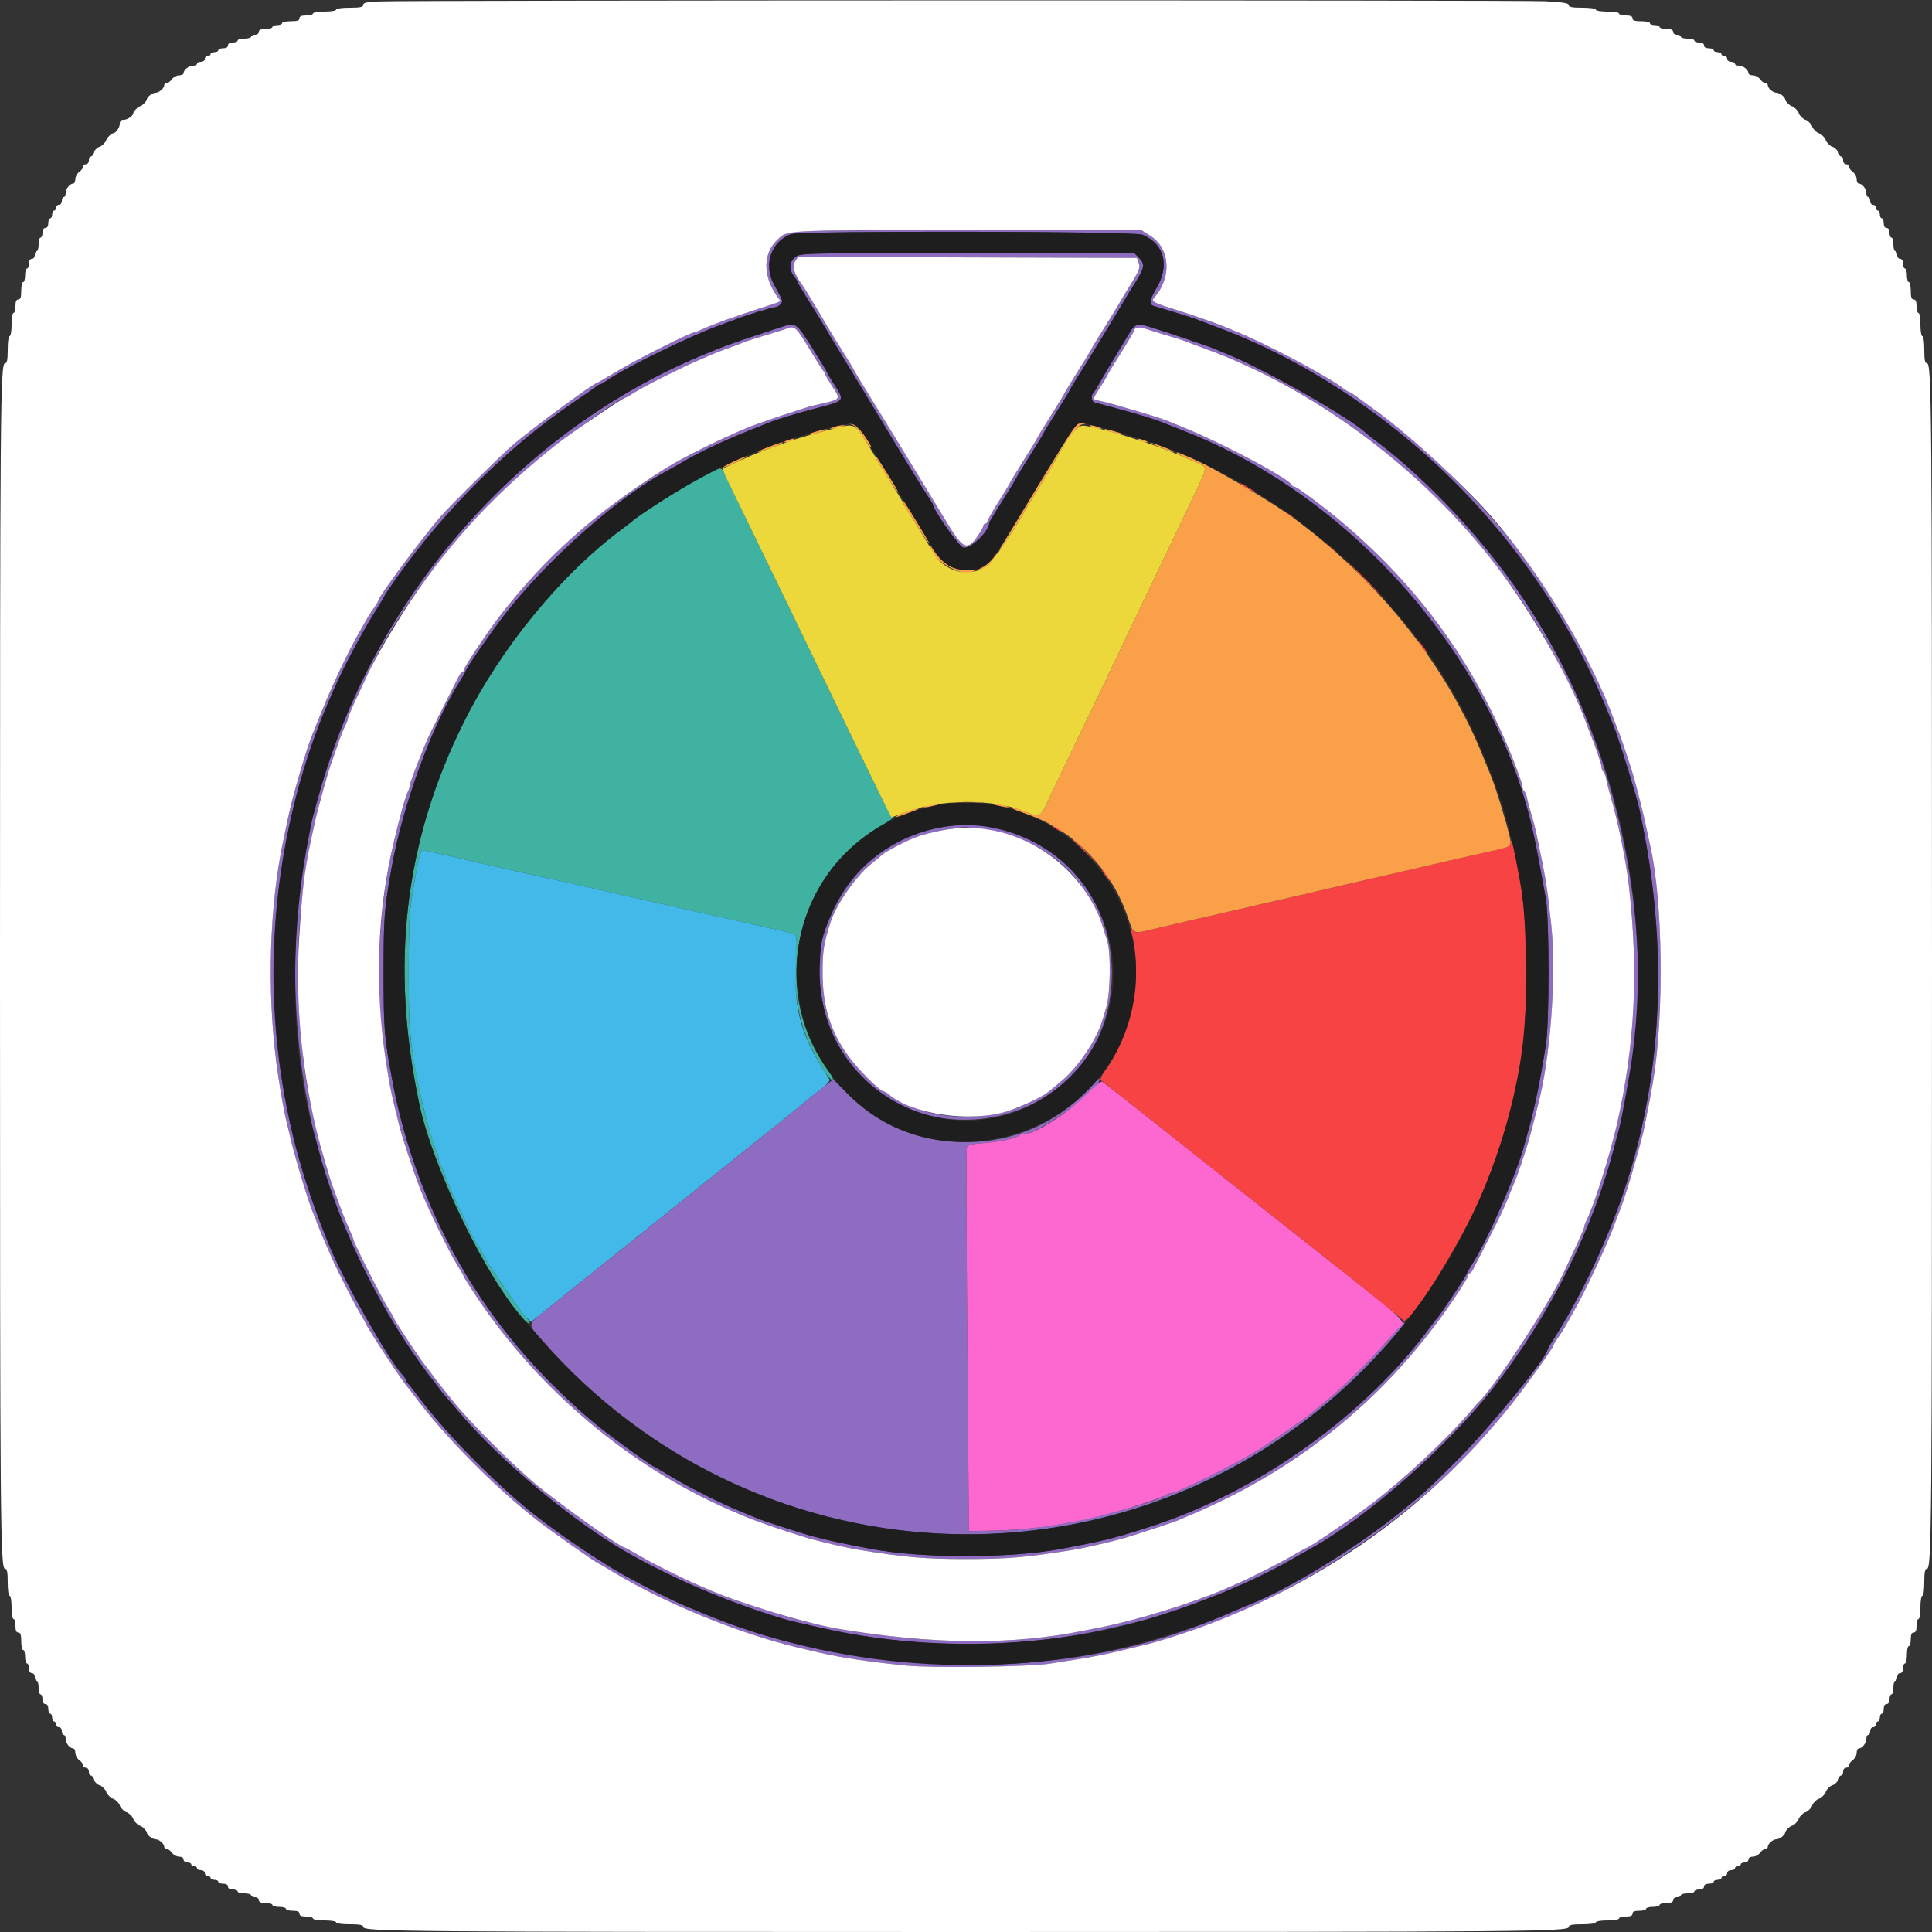 <svg id="svg" version="1.1" xmlns="http://www.w3.org/2000/svg" xmlns:xlink="http://www.w3.org/1999/xlink" width="400" height="400" viewBox="0, 0, 400,400"><rect x="0" y="0" width="400" height="400" fill="#333333" stroke="none"/><g id="svgg"><path id="path0" d="M145.236 98.837 C 140.316 101.486,132.023 106.749,130.800 108.000 C 130.690 108.113,129.880 108.734,129.000 109.381 C 116.316 118.708,103.728 134.040,96.005 149.569 C 83.698 174.315,80.727 199.880,86.820 228.600 C 89.625 241.818,100.975 265.243,108.383 273.100 C 109.835 274.641,110.169 274.085,108.743 272.500 C 108.001 271.675,106.135 269.110,104.597 266.800 C 103.058 264.490,101.710 262.510,101.600 262.400 C 101.420 262.220,100.633 260.843,99.429 258.600 C 99.193 258.160,98.904 257.710,98.786 257.600 C 98.167 257.023,93.251 246.468,92.172 243.400 C 91.785 242.300,91.318 241.229,91.134 241.020 C 90.950 240.811,90.800 240.314,90.800 239.915 C 90.800 239.516,90.636 238.877,90.436 238.495 C 90.084 237.824,88.343 232.069,87.624 229.200 C 86.729 225.629,85.427 218.487,84.927 214.400 C 84.514 211.028,84.514 191.772,84.927 188.400 C 85.590 182.987,86.975 176.000,87.386 176.000 C 87.677 176.000,95.002 177.631,96.400 178.007 C 97.170 178.214,101.940 179.292,107.000 180.403 C 112.060 181.514,116.920 182.591,117.800 182.798 C 118.680 183.004,121.470 183.639,124.000 184.209 C 126.530 184.779,129.320 185.409,130.200 185.609 C 131.080 185.809,133.870 186.439,136.400 187.009 C 138.930 187.579,141.720 188.209,142.600 188.410 C 143.480 188.610,145.910 189.157,148.000 189.626 C 150.090 190.094,152.970 190.741,154.400 191.062 C 155.830 191.384,157.810 191.824,158.800 192.040 C 164.928 193.377,165.011 193.412,164.861 194.651 C 163.917 202.454,164.966 210.665,167.614 216.200 C 169.503 220.150,171.703 223.600,172.333 223.600 C 172.660 223.600,172.326 222.860,171.476 221.700 C 159.330 205.118,164.517 181.396,182.599 170.829 C 184.133 169.933,185.177 169.200,184.921 169.200 C 184.664 169.200,183.560 167.355,182.467 165.100 C 181.373 162.845,178.549 157.040,176.190 152.200 C 173.831 147.360,170.867 141.240,169.602 138.600 C 168.336 135.960,165.680 130.470,163.698 126.400 C 157.137 112.926,151.374 101.029,150.380 98.907 C 149.200 96.387,149.774 96.395,145.236 98.837 " stroke="none" fill="#3fb2a1" fill-rule="evenodd"></path><path id="path1" d="M86.826 177.500 C 86.323 179.360,85.351 184.937,84.927 188.400 C 84.752 189.830,84.609 195.680,84.609 201.400 C 84.609 213.166,84.911 216.444,86.857 225.800 C 87.680 229.759,89.803 237.289,90.436 238.495 C 90.636 238.877,90.800 239.516,90.800 239.915 C 90.800 240.314,90.950 240.811,91.134 241.020 C 91.318 241.229,91.785 242.300,92.172 243.400 C 93.251 246.468,98.167 257.023,98.786 257.600 C 98.904 257.710,99.193 258.160,99.429 258.600 C 100.633 260.843,101.420 262.220,101.600 262.400 C 101.710 262.510,103.200 264.688,104.911 267.241 C 106.622 269.793,108.458 272.290,108.989 272.790 L 109.956 273.699 117.878 267.320 C 122.235 263.811,134.890 253.666,146.000 244.775 C 157.110 235.883,166.435 228.384,166.723 228.110 C 167.010 227.836,168.318 226.787,169.629 225.778 C 171.104 224.643,171.904 223.764,171.729 223.472 C 171.573 223.212,170.883 222.100,170.195 221.000 C 165.984 214.265,164.600 209.303,164.673 201.200 C 164.700 198.230,164.785 195.283,164.861 194.651 C 165.011 193.412,164.928 193.377,158.800 192.040 C 157.810 191.824,155.830 191.384,154.400 191.062 C 152.970 190.741,150.090 190.094,148.000 189.626 C 145.910 189.157,143.480 188.610,142.600 188.410 C 141.720 188.209,138.930 187.579,136.400 187.009 C 133.870 186.439,131.080 185.809,130.200 185.609 C 129.320 185.409,126.530 184.779,124.000 184.209 C 121.470 183.639,118.680 183.004,117.800 182.798 C 116.920 182.591,112.060 181.514,107.000 180.403 C 101.940 179.292,97.170 178.214,96.400 178.007 C 95.002 177.631,87.677 176.000,87.386 176.000 C 87.301 176.000,87.049 176.675,86.826 177.500 " stroke="none" fill="#43b9e9" fill-rule="evenodd"></path><path id="path2" d="M162.885 48.184 C 157.957 50.904,157.275 56.805,161.299 61.895 C 161.747 62.463,162.048 62.321,156.800 64.015 C 152.062 65.543,147.914 67.048,145.704 68.039 C 144.772 68.458,143.930 68.800,143.834 68.800 C 142.965 68.800,131.899 74.366,127.527 77.001 C 125.521 78.211,123.810 79.200,123.725 79.200 C 123.098 79.200,111.047 88.052,106.400 91.926 C 104.096 93.847,93.064 104.787,90.997 107.200 C 87.200 111.634,78.400 123.500,78.400 124.185 C 78.400 124.346,77.995 125.042,77.500 125.733 C 77.005 126.423,76.400 127.351,76.156 127.794 C 75.911 128.237,75.040 129.770,74.219 131.200 C 72.129 134.843,68.805 141.838,66.808 146.800 C 65.879 149.110,64.965 151.360,64.777 151.800 C 63.537 154.708,60.445 165.265,59.622 169.400 C 59.447 170.280,59.014 172.350,58.660 174.000 C 55.794 187.369,55.254 204.926,57.237 220.200 C 57.719 223.910,58.683 229.578,59.177 231.600 C 59.365 232.370,59.816 234.260,60.179 235.800 C 61.140 239.870,63.868 248.882,64.781 251.000 C 64.970 251.440,65.408 252.557,65.753 253.483 C 66.098 254.409,66.765 256.029,67.236 257.083 C 67.708 258.137,68.360 259.630,68.687 260.400 C 69.666 262.709,73.592 270.403,74.631 272.049 C 75.164 272.893,75.600 273.674,75.600 273.783 C 75.600 274.277,83.496 286.316,84.400 287.200 C 84.513 287.310,85.140 288.120,85.796 289.000 C 92.080 297.442,102.493 307.974,111.400 314.897 C 113.970 316.894,123.492 323.600,123.758 323.600 C 123.821 323.600,125.386 324.515,127.236 325.633 C 137.845 332.044,153.528 338.410,165.600 341.204 C 166.370 341.382,168.260 341.823,169.800 342.185 C 174.028 343.177,179.883 344.050,187.560 344.831 C 192.966 345.381,213.166 345.107,217.400 344.427 C 218.940 344.180,221.370 343.797,222.800 343.576 C 226.248 343.045,229.121 342.466,233.000 341.519 C 234.760 341.089,236.830 340.591,237.600 340.410 C 261.853 334.732,291.304 316.250,309.002 295.600 C 312.784 291.187,321.600 279.301,321.600 278.615 C 321.600 278.454,322.005 277.758,322.500 277.067 C 322.995 276.377,323.600 275.449,323.844 275.006 C 324.089 274.563,324.960 273.030,325.781 271.600 C 328.330 267.159,332.842 257.503,334.380 253.200 C 334.656 252.430,335.036 251.440,335.227 251.000 C 335.672 249.970,337.208 245.355,337.624 243.800 C 337.800 243.140,338.417 240.980,338.993 239.000 C 339.570 237.020,340.205 234.590,340.405 233.600 C 341.449 228.428,341.697 227.124,342.232 224.000 C 344.578 210.285,344.288 186.379,341.638 175.000 C 341.433 174.120,341.045 172.320,340.776 171.000 C 340.507 169.680,339.931 167.250,339.497 165.600 C 339.062 163.950,338.569 162.060,338.402 161.400 C 338.021 159.900,335.701 152.878,335.230 151.800 C 335.038 151.360,334.656 150.370,334.380 149.600 C 330.340 138.294,321.967 123.592,313.206 112.418 C 305.778 102.945,295.125 92.583,285.600 85.568 C 280.024 81.460,279.654 81.200,279.400 81.200 C 279.261 81.200,278.574 80.768,277.873 80.239 C 274.352 77.583,261.401 70.772,255.400 68.421 C 254.960 68.248,254.150 67.917,253.600 67.686 C 251.742 66.903,247.020 65.248,243.600 64.181 C 238.712 62.657,238.268 62.412,238.959 61.632 C 242.676 57.436,242.297 51.439,238.148 48.808 L 236.243 47.600 200.022 47.639 C 171.657 47.670,163.602 47.788,162.885 48.184 M236.524 48.594 C 241.046 50.483,242.222 54.969,239.427 59.662 C 237.999 62.058,237.852 63.072,238.891 63.358 C 240.585 63.825,246.731 65.739,247.400 66.007 C 247.840 66.184,250.000 66.999,252.200 67.819 C 265.869 72.910,280.632 81.747,293.000 92.242 C 310.176 106.817,324.494 126.589,332.796 147.200 C 333.284 148.410,333.840 149.760,334.032 150.200 C 334.936 152.273,338.751 164.543,339.379 167.400 C 346.410 199.377,343.932 230.198,332.168 257.100 C 331.856 257.815,331.307 259.075,330.949 259.900 C 328.894 264.636,324.812 272.323,322.133 276.504 C 321.180 277.991,320.400 279.294,320.400 279.400 C 320.400 280.929,308.332 295.706,301.616 302.400 C 294.998 308.996,295.025 308.972,289.197 313.643 C 280.450 320.654,266.764 329.002,258.917 332.113 C 257.991 332.480,256.371 333.162,255.317 333.630 C 254.263 334.097,253.040 334.619,252.600 334.790 C 252.160 334.961,251.260 335.321,250.600 335.591 C 224.343 346.328,191.254 347.596,160.000 339.063 C 155.576 337.855,150.006 335.896,145.000 333.788 C 144.340 333.511,142.810 332.867,141.600 332.358 C 133.442 328.927,121.251 321.703,113.099 315.470 C 103.324 307.996,92.878 297.564,86.193 288.600 C 85.537 287.720,84.775 286.762,84.500 286.471 C 84.225 286.181,84.000 285.810,84.000 285.647 C 84.000 285.484,83.677 285.002,83.281 284.575 C 80.454 281.525,71.367 265.507,68.319 258.200 C 56.806 230.605,53.778 202.582,59.239 174.200 C 61.048 164.800,64.517 153.361,67.971 145.400 C 68.162 144.960,68.630 143.880,69.011 143.000 C 71.053 138.282,75.089 130.679,77.879 126.296 C 78.826 124.809,79.600 123.506,79.600 123.400 C 79.600 123.295,80.713 121.632,82.073 119.705 C 92.092 105.507,105.214 92.483,118.739 83.311 C 121.083 81.722,123.217 80.237,123.483 80.011 C 123.749 79.785,124.081 79.600,124.221 79.600 C 124.362 79.600,124.954 79.266,125.538 78.857 C 129.533 76.063,142.951 69.508,149.400 67.202 C 150.720 66.729,152.160 66.197,152.600 66.019 C 154.345 65.311,159.932 63.600,160.500 63.600 C 160.831 63.600,161.331 63.325,161.610 62.988 C 162.154 62.332,162.186 62.428,160.205 58.800 C 158.015 54.788,159.716 49.905,163.800 48.481 C 165.904 47.748,234.755 47.855,236.524 48.594 M164.654 53.229 C 163.383 54.229,163.284 55.773,164.400 57.200 C 164.830 57.750,165.186 58.326,165.191 58.479 C 165.196 58.633,166.282 60.475,167.604 62.574 C 168.926 64.672,170.344 66.977,170.754 67.695 C 171.165 68.413,173.257 71.880,175.404 75.400 C 177.551 78.920,180.336 83.510,181.592 85.600 C 186.764 94.207,190.991 101.099,192.062 102.672 C 192.688 103.592,193.200 104.434,193.200 104.544 C 193.200 105.532,198.566 113.155,199.411 113.367 C 200.925 113.747,204.800 110.038,204.800 108.209 C 204.800 108.113,206.060 106.038,207.600 103.600 C 209.140 101.162,210.400 99.092,210.400 99.000 C 210.400 98.908,211.660 96.838,213.200 94.400 C 214.740 91.962,216.000 89.892,216.000 89.800 C 216.000 89.708,217.260 87.638,218.800 85.200 C 220.340 82.762,221.600 80.687,221.600 80.591 C 221.600 80.494,222.240 79.414,223.023 78.191 C 224.735 75.515,231.788 63.956,232.885 62.030 C 233.314 61.277,234.276 59.705,235.023 58.537 C 236.956 55.516,237.095 54.659,235.856 53.420 L 234.836 52.400 200.272 52.400 C 165.910 52.400,165.702 52.405,164.654 53.229 M235.761 54.480 C 236.089 55.414,235.879 55.984,234.211 58.680 C 233.150 60.396,231.950 62.387,231.545 63.105 C 231.139 63.823,229.726 66.128,228.404 68.226 C 227.082 70.325,226.000 72.115,226.000 72.204 C 226.000 72.293,224.740 74.362,223.200 76.800 C 221.660 79.238,220.400 81.308,220.400 81.400 C 220.400 81.492,219.140 83.562,217.600 86.000 C 216.060 88.438,214.800 90.508,214.800 90.600 C 214.800 90.692,213.540 92.762,212.000 95.200 C 210.460 97.638,209.200 99.707,209.200 99.796 C 209.200 99.885,208.120 101.672,206.800 103.768 C 205.480 105.863,204.400 107.762,204.400 107.989 C 204.400 108.215,204.220 108.400,204.000 108.400 C 203.780 108.400,203.600 108.593,203.600 108.828 C 203.600 109.063,203.051 110.053,202.381 111.028 C 200.315 114.030,199.409 113.679,196.369 108.700 C 192.205 101.878,188.409 95.648,185.462 90.800 C 183.924 88.270,181.346 84.075,179.733 81.478 C 178.120 78.882,176.800 76.686,176.800 76.599 C 176.800 76.513,175.718 74.725,174.396 72.626 C 173.074 70.528,171.658 68.223,171.250 67.505 C 170.075 65.439,166.451 59.441,166.110 58.998 C 164.501 56.908,163.941 55.150,164.576 54.181 L 165.221 53.196 200.301 53.298 L 235.381 53.400 235.761 54.480 M162.000 67.626 C 161.450 67.813,158.776 68.697,156.058 69.590 C 151.753 71.005,150.121 71.604,146.200 73.210 C 107.367 89.119,77.001 123.984,65.733 165.600 C 65.406 166.810,64.987 168.340,64.804 169.000 C 60.402 184.831,59.880 207.645,63.474 227.200 C 64.020 230.170,64.622 233.140,64.813 233.800 C 65.004 234.460,65.450 236.128,65.803 237.507 C 69.585 252.266,77.575 269.147,86.957 282.200 C 88.064 283.740,89.068 285.090,89.187 285.200 C 89.307 285.310,89.934 286.120,90.581 287.000 C 91.228 287.880,91.858 288.690,91.980 288.800 C 92.102 288.910,93.488 290.530,95.060 292.400 C 103.488 302.426,119.067 315.387,130.200 321.634 C 140.123 327.203,150.890 331.759,162.200 335.175 C 163.690 335.625,171.438 337.387,174.400 337.950 C 191.559 341.207,208.935 341.206,226.000 337.947 C 228.553 337.459,236.047 335.697,237.800 335.172 C 248.537 331.957,259.300 327.495,267.204 322.983 C 268.632 322.168,270.610 321.049,271.600 320.497 C 283.166 314.044,299.792 299.390,309.161 287.391 C 321.001 272.226,330.012 254.161,334.397 236.800 C 334.647 235.810,335.005 234.460,335.193 233.800 C 344.692 200.382,336.859 156.224,315.820 124.596 C 307.566 112.188,295.605 99.303,285.000 91.393 C 284.120 90.737,283.153 89.965,282.850 89.679 C 279.535 86.536,262.029 76.553,254.400 73.455 C 253.410 73.053,252.060 72.488,251.400 72.200 C 250.176 71.665,240.725 68.477,237.766 67.600 C 235.527 66.936,234.856 67.158,233.858 68.891 C 233.386 69.711,232.032 71.961,230.849 73.891 C 229.665 75.821,228.248 78.210,227.699 79.200 C 227.150 80.190,226.543 81.171,226.351 81.380 C 225.762 82.018,225.959 83.134,226.700 83.357 C 227.085 83.473,229.200 84.041,231.400 84.620 C 235.202 85.620,239.257 86.872,241.000 87.584 C 241.440 87.763,243.510 88.587,245.600 89.414 C 280.831 103.354,310.048 137.346,317.617 173.200 C 318.199 175.958,319.531 183.058,320.055 186.200 C 320.795 190.631,320.790 211.750,320.049 216.400 C 318.913 223.520,317.687 229.559,316.596 233.400 C 316.221 234.720,315.775 236.340,315.604 237.000 C 314.150 242.639,308.159 256.395,304.931 261.508 C 304.199 262.667,303.600 263.713,303.600 263.831 C 303.600 264.083,298.005 272.503,297.641 272.800 C 297.506 272.910,296.866 273.720,296.220 274.600 C 282.710 292.986,260.727 308.722,238.400 315.991 C 230.802 318.464,228.306 319.084,219.200 320.758 C 208.959 322.641,191.041 322.641,180.800 320.758 C 174.898 319.673,170.783 318.782,167.800 317.943 C 165.421 317.274,157.920 314.834,157.000 314.429 C 156.560 314.236,154.940 313.570,153.400 312.950 C 149.331 311.312,142.705 307.986,138.836 305.640 C 136.986 304.518,135.418 303.600,135.351 303.600 C 135.049 303.600,127.843 298.415,124.600 295.863 C 120.402 292.560,115.307 287.802,110.996 283.158 C 95.843 266.837,85.516 246.270,81.291 224.000 C 79.559 214.872,79.419 213.191,79.419 201.400 C 79.419 189.982,79.553 188.218,81.054 179.800 C 83.377 166.767,89.355 150.343,95.069 141.292 C 95.801 140.133,96.400 139.087,96.400 138.969 C 96.400 138.474,102.345 129.925,105.073 126.497 C 114.021 115.253,128.062 102.880,137.800 97.658 C 138.680 97.187,140.480 96.168,141.800 95.395 C 145.043 93.496,149.982 91.182,155.400 89.022 C 156.940 88.409,158.560 87.760,159.000 87.582 C 160.798 86.852,164.832 85.612,168.600 84.631 C 175.176 82.918,174.986 83.176,172.532 79.292 C 171.799 78.133,171.200 77.108,171.200 77.014 C 171.200 76.920,169.834 74.673,168.165 72.022 C 164.915 66.860,164.700 66.706,162.000 67.626 M167.432 72.000 C 168.827 74.310,170.156 76.417,170.385 76.683 C 170.613 76.949,170.800 77.272,170.800 77.402 C 170.800 77.532,171.430 78.623,172.200 79.827 C 174.167 82.902,174.455 82.589,168.400 83.963 C 166.697 84.349,156.820 87.675,154.600 88.609 C 148.673 91.104,141.282 94.781,137.800 96.968 C 123.386 106.019,113.176 115.080,103.732 127.200 C 101.059 130.631,96.000 138.191,96.000 138.755 C 96.000 139.000,95.865 139.201,95.700 139.203 C 95.535 139.205,95.196 139.610,94.948 140.103 C 94.699 140.596,93.169 143.622,91.548 146.826 C 89.926 150.030,88.360 153.270,88.066 154.026 C 87.773 154.782,87.381 155.760,87.195 156.200 C 86.184 158.596,84.800 162.394,84.800 162.774 C 84.800 163.014,84.642 163.523,84.449 163.905 C 83.910 164.972,83.060 167.998,81.611 174.000 C 78.854 185.422,77.762 199.919,78.824 210.982 C 80.015 223.374,81.869 231.806,85.865 243.000 C 87.547 247.712,87.669 247.998,90.833 254.600 C 92.203 257.460,93.926 260.748,94.662 261.908 C 95.398 263.067,96.000 264.122,96.000 264.253 C 96.000 264.384,97.281 266.405,98.847 268.745 C 111.615 287.824,130.496 303.697,151.000 312.588 C 151.880 312.969,152.960 313.438,153.400 313.630 C 156.064 314.789,161.778 316.780,167.000 318.369 C 169.193 319.036,175.369 320.475,177.600 320.839 C 187.352 322.430,191.387 322.779,200.000 322.779 C 208.613 322.779,212.648 322.430,222.400 320.839 C 224.603 320.480,230.744 319.051,233.000 318.373 C 235.802 317.531,243.064 315.134,243.800 314.808 C 244.240 314.614,245.275 314.172,246.100 313.827 C 268.945 304.277,287.461 289.111,301.142 268.745 C 302.714 266.405,304.000 264.290,304.000 264.045 C 304.000 263.800,304.135 263.599,304.300 263.597 C 304.465 263.595,304.801 263.190,305.047 262.697 C 305.293 262.204,306.739 259.370,308.260 256.400 C 310.697 251.641,311.615 249.662,312.807 246.600 C 312.978 246.160,313.386 245.170,313.713 244.400 C 314.040 243.630,314.534 242.280,314.809 241.400 C 315.085 240.520,315.441 239.440,315.600 239.000 C 316.105 237.602,316.720 235.479,317.396 232.800 C 317.756 231.370,318.218 229.570,318.422 228.800 C 321.000 219.056,322.276 201.926,321.188 191.677 C 320.319 183.489,320.062 181.915,318.009 172.200 C 317.823 171.320,317.368 169.610,316.997 168.400 C 316.627 167.190,316.230 165.703,316.116 165.095 C 316.001 164.487,315.749 163.892,315.554 163.771 C 315.359 163.651,315.200 163.220,315.200 162.813 C 315.200 162.406,314.289 159.799,313.177 157.019 C 305.289 137.319,293.551 121.181,277.200 107.557 C 273.659 104.606,268.520 100.800,268.076 100.800 C 267.851 100.800,267.607 100.664,267.533 100.498 C 266.908 99.082,253.185 91.781,244.800 88.404 C 243.590 87.916,242.240 87.365,241.800 87.179 C 240.532 86.642,237.400 85.679,230.200 83.610 C 229.540 83.421,228.415 83.147,227.700 83.001 C 226.108 82.677,226.102 82.827,227.800 80.173 C 228.570 78.969,229.200 77.906,229.200 77.809 C 229.200 77.713,230.460 75.638,232.000 73.200 C 233.540 70.762,234.800 68.613,234.800 68.426 C 234.800 67.852,235.960 67.602,236.905 67.972 C 237.397 68.165,239.420 68.801,241.400 69.385 C 243.380 69.970,245.360 70.602,245.800 70.792 C 246.240 70.981,247.950 71.628,249.600 72.230 C 278.643 82.827,305.554 106.179,321.013 134.200 C 323.520 138.745,327.242 146.539,328.366 149.600 C 328.649 150.370,329.028 151.360,329.208 151.800 C 330.305 154.477,331.600 158.315,331.600 158.885 C 331.600 159.252,331.756 159.649,331.946 159.767 C 332.136 159.884,332.404 160.570,332.541 161.290 C 332.678 162.011,333.079 163.590,333.433 164.800 C 334.979 170.087,336.629 178.111,337.216 183.200 C 339.271 201.023,338.509 216.426,334.761 232.800 C 333.211 239.576,329.988 249.681,328.353 252.895 C 328.159 253.277,328.000 253.765,328.000 253.979 C 328.000 254.194,327.177 256.131,326.171 258.285 C 325.165 260.438,324.047 262.830,323.687 263.600 C 320.603 270.196,309.015 287.781,306.027 290.400 C 305.901 290.510,305.194 291.320,304.454 292.200 C 299.782 297.762,290.221 306.662,283.513 311.694 C 279.963 314.358,271.052 320.400,270.674 320.400 C 270.560 320.400,269.146 321.170,267.533 322.112 C 264.673 323.782,258.612 326.821,255.400 328.196 C 254.520 328.573,253.440 329.038,253.000 329.230 C 247.106 331.795,235.253 335.456,228.600 336.766 C 227.280 337.026,225.390 337.403,224.400 337.605 C 209.517 340.637,193.149 340.506,173.400 337.197 C 167.183 336.155,153.255 331.952,147.000 329.230 C 146.560 329.038,145.480 328.572,144.600 328.193 C 141.045 326.663,135.233 323.757,132.467 322.128 C 130.854 321.178,129.433 320.400,129.310 320.400 C 128.470 320.400,114.891 310.689,110.600 307.019 C 105.208 302.408,96.893 294.035,93.800 290.102 C 93.360 289.543,92.460 288.423,91.800 287.614 C 91.140 286.804,90.240 285.642,89.800 285.031 C 89.360 284.420,88.488 283.263,87.861 282.460 C 86.483 280.694,81.600 273.306,81.600 272.988 C 81.600 272.864,81.003 271.825,80.273 270.681 C 78.970 268.637,73.200 257.227,73.200 256.694 C 73.200 256.544,72.767 255.472,72.239 254.311 C 71.710 253.150,70.789 250.850,70.191 249.200 C 69.594 247.550,68.966 245.840,68.795 245.400 C 68.098 243.604,66.002 236.161,65.246 232.800 C 63.137 223.427,62.667 220.031,61.942 208.936 C 61.065 195.505,62.540 180.227,66.013 166.800 C 66.593 164.554,68.456 158.273,68.800 157.400 C 68.973 156.960,69.418 155.700,69.789 154.600 C 70.509 152.462,71.078 151.024,71.647 149.905 C 71.841 149.523,72.000 149.035,72.000 148.821 C 72.000 148.606,72.823 146.669,73.829 144.515 C 74.835 142.362,75.953 139.970,76.313 139.200 C 82.791 125.348,95.855 108.605,109.200 97.052 C 115.149 91.901,128.206 82.400,129.335 82.400 C 129.472 82.400,130.533 81.801,131.692 81.069 C 133.640 79.839,140.991 76.152,144.500 74.644 C 145.325 74.290,146.585 73.744,147.300 73.430 C 148.015 73.117,149.680 72.474,151.000 72.002 C 152.320 71.530,153.760 70.987,154.200 70.795 C 154.640 70.604,156.620 69.969,158.600 69.384 C 160.580 68.800,162.560 68.169,163.000 67.983 C 164.445 67.372,164.867 67.755,167.432 72.000 M194.000 171.441 C 182.388 173.946,174.675 181.198,170.431 193.600 C 168.712 198.624,169.681 208.698,172.426 214.348 C 186.678 243.677,230.247 233.911,230.189 201.400 C 230.154 181.751,212.801 167.386,194.000 171.441 M204.000 171.793 C 214.341 173.555,221.587 178.560,226.338 187.223 C 227.478 189.301,227.797 190.135,229.242 194.800 C 230.007 197.269,229.907 205.497,229.078 208.400 C 227.969 212.281,227.713 212.958,226.462 215.308 C 224.767 218.494,221.947 222.067,219.697 223.879 C 218.658 224.716,217.500 225.670,217.124 226.000 C 216.491 226.555,212.855 228.462,211.000 229.211 C 204.290 231.921,195.308 231.884,188.800 229.120 C 186.929 228.325,184.602 227.083,183.969 226.541 C 183.621 226.243,183.218 226.000,183.072 226.000 C 182.252 226.000,177.841 221.641,175.710 218.727 C 171.942 213.571,170.306 208.327,170.306 201.400 C 170.306 196.891,170.539 195.400,171.931 191.000 C 173.093 187.325,177.169 181.445,180.303 178.921 C 181.342 178.084,182.500 177.130,182.876 176.800 C 183.503 176.250,187.079 174.372,189.000 173.584 C 191.468 172.571,196.927 171.373,199.600 171.257 C 200.150 171.233,202.130 171.475,204.000 171.793 M224.864 225.956 C 211.549 239.839,189.351 239.991,175.341 226.296 L 172.481 223.501 169.541 225.829 C 167.923 227.109,166.510 228.260,166.400 228.387 C 166.290 228.513,154.972 237.613,141.248 248.608 C 127.524 259.604,114.834 269.774,113.048 271.210 C 109.167 274.328,109.202 274.071,112.195 277.475 C 157.913 329.477,237.124 331.282,284.415 281.400 C 287.869 277.757,290.800 274.318,290.800 273.909 C 290.800 273.487,290.682 273.608,287.200 277.601 C 283.179 282.212,277.376 287.851,273.400 291.011 C 272.300 291.885,271.310 292.702,271.200 292.826 C 270.867 293.202,263.151 298.544,260.821 300.012 C 255.997 303.051,243.581 309.200,242.269 309.200 C 241.989 309.200,241.589 309.353,241.380 309.539 C 240.085 310.695,226.003 314.559,219.400 315.571 C 212.829 316.578,210.593 316.795,205.800 316.894 L 200.600 317.000 200.276 277.821 C 200.098 256.273,200.050 238.255,200.169 237.781 C 200.361 237.015,200.751 236.891,203.693 236.656 C 206.961 236.395,210.492 235.641,211.047 235.086 C 211.205 234.929,211.630 234.800,211.992 234.800 C 214.905 234.800,227.600 225.708,227.600 223.622 C 227.600 223.071,227.771 222.925,224.864 225.956 " stroke="none" fill="#8e6cc2" fill-rule="evenodd"></path><path id="path3" d="M225.400 226.158 C 221.347 230.282,214.337 234.800,211.992 234.800 C 211.630 234.800,211.205 234.929,211.047 235.086 C 210.492 235.641,206.961 236.395,203.693 236.656 C 200.751 236.891,200.361 237.015,200.169 237.781 C 200.050 238.255,200.098 256.273,200.276 277.821 L 200.600 317.000 205.800 316.894 C 215.662 316.692,225.977 314.806,237.000 311.190 C 239.200 310.469,241.171 309.726,241.380 309.539 C 241.589 309.353,241.989 309.200,242.269 309.200 C 243.581 309.200,255.997 303.051,260.821 300.012 C 263.151 298.544,270.867 293.202,271.200 292.826 C 271.310 292.702,272.300 291.885,273.400 291.011 C 277.398 287.833,283.209 282.183,287.200 277.591 C 288.630 275.946,289.935 274.540,290.100 274.467 C 291.141 274.004,289.610 272.407,283.517 267.600 C 279.753 264.630,273.866 259.979,270.436 257.264 C 267.006 254.550,262.110 250.680,259.555 248.664 C 257.000 246.649,248.990 240.308,241.755 234.573 C 234.520 228.837,228.420 224.048,228.200 223.930 C 227.980 223.812,226.720 224.815,225.400 226.158 " stroke="none" fill="#fd68d0" fill-rule="evenodd"></path><path id="path4" d="M257.200 100.421 C 258.242 101.130,260.000 102.028,260.000 101.850 C 260.000 101.628,257.239 99.998,256.877 100.006 C 256.725 100.009,256.870 100.196,257.200 100.421 M266.000 105.746 C 266.000 105.856,266.540 106.330,267.200 106.800 C 267.860 107.270,268.400 107.564,268.400 107.454 C 268.400 107.344,267.860 106.870,267.200 106.400 C 266.540 105.930,266.000 105.636,266.000 105.746 M274.400 112.125 C 274.400 112.194,274.985 112.779,275.700 113.425 L 277.000 114.600 275.825 113.300 C 274.730 112.088,274.400 111.816,274.400 112.125 M282.000 119.400 C 284.523 121.930,286.677 124.000,286.787 124.000 C 286.897 124.000,284.923 121.930,282.400 119.400 C 279.877 116.870,277.723 114.800,277.613 114.800 C 277.503 114.800,279.477 116.870,282.000 119.400 M294.400 134.000 C 294.870 134.660,295.344 135.200,295.454 135.200 C 295.564 135.200,295.270 134.660,294.800 134.000 C 294.330 133.340,293.856 132.800,293.746 132.800 C 293.636 132.800,293.930 133.340,294.400 134.000 M217.800 171.007 C 218.240 171.366,218.960 171.835,219.400 172.051 L 220.200 172.444 219.400 171.793 C 218.960 171.434,218.240 170.965,217.800 170.749 L 217.000 170.356 217.800 171.007 M222.000 173.710 C 222.000 173.771,223.395 175.166,225.100 176.810 L 228.200 179.800 225.210 176.700 C 222.433 173.821,222.000 173.417,222.000 173.710 M312.767 174.362 C 312.588 175.394,313.018 175.257,302.400 177.656 C 300.310 178.128,295.990 179.120,292.800 179.860 C 289.610 180.601,285.020 181.665,282.600 182.226 C 280.180 182.787,276.670 183.604,274.800 184.042 C 267.170 185.829,261.920 187.039,254.200 188.789 C 249.740 189.800,242.435 191.494,238.415 192.451 C 235.147 193.228,235.011 193.231,234.474 192.528 C 233.945 191.836,233.928 191.839,234.143 192.600 C 236.704 201.657,234.473 213.833,228.822 221.633 C 228.141 222.574,227.722 223.462,227.892 223.607 C 228.355 224.003,258.892 248.160,267.057 254.590 C 278.418 263.535,290.242 273.008,290.505 273.375 C 291.584 274.878,302.523 257.292,306.935 246.960 C 311.214 236.939,313.954 226.696,315.431 215.200 C 316.258 208.768,316.036 190.170,315.067 184.600 C 313.428 175.188,312.974 173.167,312.767 174.362 M228.800 181.200 C 229.270 181.860,229.744 182.400,229.854 182.400 C 229.964 182.400,229.670 181.860,229.200 181.200 C 228.730 180.540,228.256 180.000,228.146 180.000 C 228.036 180.000,228.330 180.540,228.800 181.200 " stroke="none" fill="#f74344" fill-rule="evenodd"></path><path id="path5" d="M176.291 87.887 C 176.860 87.992,177.715 88.914,178.652 90.432 C 179.460 91.741,180.199 92.734,180.294 92.640 C 180.795 92.138,177.323 87.798,176.392 87.761 C 175.535 87.728,175.521 87.745,176.291 87.887 M219.968 92.300 C 218.380 94.885,216.141 98.530,214.992 100.400 C 213.843 102.270,211.771 105.690,210.389 108.000 C 209.006 110.310,207.600 112.650,207.264 113.200 C 206.928 113.750,206.844 114.020,207.077 113.800 C 207.521 113.381,212.400 105.678,212.400 105.396 C 212.400 105.307,213.634 103.280,215.141 100.893 C 216.649 98.506,217.954 96.374,218.041 96.156 C 219.002 93.757,223.133 88.012,223.995 87.877 L 225.000 87.720 223.927 87.660 C 222.969 87.606,222.547 88.100,219.968 92.300 M172.600 88.400 L 171.800 88.744 172.600 88.744 C 173.040 88.744,173.760 88.589,174.200 88.400 L 175.000 88.056 174.200 88.056 C 173.760 88.056,173.040 88.211,172.600 88.400 M226.000 88.400 C 226.330 88.613,226.960 88.778,227.400 88.766 L 228.200 88.744 227.400 88.400 C 226.204 87.886,225.205 87.886,226.000 88.400 M168.600 89.411 C 167.720 89.701,167.270 89.950,167.600 89.963 C 167.930 89.977,169.010 89.733,170.000 89.421 C 170.990 89.109,171.440 88.860,171.000 88.869 C 170.560 88.877,169.480 89.121,168.600 89.411 M230.000 89.421 C 230.990 89.733,232.070 89.979,232.400 89.967 C 232.730 89.956,232.190 89.691,231.200 89.379 C 230.210 89.067,229.130 88.821,228.800 88.833 C 228.470 88.844,229.010 89.109,230.000 89.421 M162.800 91.200 C 162.267 91.545,162.267 91.588,162.800 91.588 C 163.130 91.588,163.670 91.413,164.000 91.200 C 164.533 90.855,164.533 90.812,164.000 90.812 C 163.670 90.812,163.130 90.987,162.800 91.200 M236.000 91.200 C 236.330 91.413,236.870 91.588,237.200 91.588 C 237.733 91.588,237.733 91.545,237.200 91.200 C 236.870 90.987,236.330 90.812,236.000 90.812 C 235.467 90.812,235.467 90.855,236.000 91.200 M158.800 92.616 C 157.590 93.137,156.780 93.571,157.000 93.581 C 157.425 93.601,161.685 92.043,161.967 91.765 C 162.409 91.327,160.773 91.767,158.800 92.616 M240.168 92.617 C 241.470 93.158,242.730 93.592,242.968 93.583 C 243.206 93.574,242.334 93.124,241.032 92.583 C 239.730 92.042,238.470 91.608,238.232 91.617 C 237.994 91.626,238.866 92.076,240.168 92.617 M243.600 93.781 C 243.600 93.943,244.294 94.273,248.500 96.114 C 249.976 96.760,249.978 96.754,246.955 103.072 C 245.500 106.112,243.542 110.220,242.604 112.200 C 241.667 114.180,239.640 118.410,238.101 121.600 C 236.561 124.790,234.536 129.020,233.600 131.000 C 230.810 136.903,226.088 146.775,220.207 159.000 C 218.725 162.080,217.077 165.545,216.544 166.700 C 215.440 169.097,215.035 169.215,212.163 167.984 C 211.116 167.535,209.995 167.220,209.672 167.284 C 209.349 167.348,210.630 167.913,212.519 168.540 C 222.156 171.739,230.198 179.978,233.568 190.103 C 234.686 193.463,234.509 193.379,238.481 192.435 C 242.471 191.486,249.804 189.785,254.200 188.789 C 259.406 187.608,266.359 186.011,270.000 185.158 C 271.870 184.720,274.480 184.111,275.800 183.804 C 277.120 183.497,280.090 182.806,282.400 182.268 C 286.241 181.373,294.508 179.467,302.600 177.610 C 304.360 177.206,307.240 176.557,309.000 176.167 C 313.058 175.270,313.064 175.263,312.439 172.703 C 311.665 169.533,309.537 162.660,308.817 161.000 C 308.626 160.560,307.894 158.760,307.192 157.000 C 299.688 138.197,286.127 120.951,268.400 107.669 C 261.593 102.568,243.600 92.493,243.600 93.781 M151.800 95.585 C 150.480 96.216,149.580 96.741,149.800 96.753 C 150.020 96.765,151.280 96.253,152.600 95.615 C 153.920 94.977,154.820 94.451,154.600 94.447 C 154.380 94.443,153.120 94.955,151.800 95.585 M181.250 94.618 C 181.571 95.511,185.727 102.007,185.880 101.854 C 185.969 101.765,185.101 100.186,183.952 98.346 C 181.923 95.097,180.931 93.728,181.250 94.618 M186.800 103.699 C 186.800 104.034,191.571 111.674,192.108 112.200 C 192.676 112.755,192.292 112.060,189.677 107.800 C 187.422 104.126,186.800 103.240,186.800 103.699 M192.424 112.935 C 192.251 115.391,198.711 119.443,201.209 118.446 C 202.076 118.100,201.961 118.048,200.287 118.025 C 197.120 117.983,194.958 116.615,192.924 113.362 C 192.661 112.943,192.436 112.751,192.424 112.935 M205.640 115.544 C 205.192 116.173,204.235 116.979,203.513 117.335 C 202.791 117.691,202.453 117.986,202.762 117.991 C 203.504 118.003,205.878 116.176,206.409 115.184 C 207.032 114.020,206.572 114.235,205.640 115.544 M197.300 166.297 C 198.785 166.374,201.215 166.374,202.700 166.297 C 204.185 166.220,202.970 166.157,200.000 166.157 C 197.030 166.157,195.815 166.220,197.300 166.297 M191.800 166.800 L 191.000 167.144 191.800 167.132 C 192.240 167.126,193.050 166.976,193.600 166.800 L 194.600 166.480 193.600 166.468 C 193.050 166.462,192.240 166.611,191.800 166.800 M206.400 166.800 C 206.950 166.976,207.760 167.126,208.200 167.132 L 209.000 167.144 208.200 166.800 C 207.760 166.611,206.950 166.462,206.400 166.468 L 205.400 166.480 206.400 166.800 M187.200 168.216 C 184.320 169.455,185.086 169.454,188.400 168.214 C 189.830 167.679,190.640 167.248,190.200 167.256 C 189.760 167.263,188.410 167.696,187.200 168.216 " stroke="none" fill="#faa048" fill-rule="evenodd"></path><path id="path6" d="M170.800 89.203 C 168.490 89.813,165.700 90.614,164.600 90.983 C 161.474 92.031,157.119 93.625,155.800 94.204 C 152.889 95.482,149.788 96.908,149.650 97.032 C 149.568 97.106,150.047 98.299,150.716 99.683 C 152.680 103.748,159.799 118.402,163.696 126.400 C 165.679 130.470,168.336 135.960,169.602 138.600 C 170.867 141.240,173.831 147.360,176.190 152.200 C 178.549 157.040,181.373 162.845,182.467 165.100 C 183.560 167.355,184.526 169.200,184.612 169.200 C 184.699 169.200,185.722 168.822,186.885 168.359 C 194.431 165.358,205.649 165.268,212.549 168.152 C 215.032 169.191,215.470 169.032,216.544 166.700 C 217.077 165.545,218.725 162.080,220.207 159.000 C 226.088 146.775,230.810 136.903,233.600 131.000 C 234.536 129.020,236.561 124.790,238.101 121.600 C 239.640 118.410,241.667 114.180,242.604 112.200 C 243.542 110.220,245.500 106.112,246.955 103.072 C 250.022 96.662,250.001 96.769,248.300 96.032 C 247.585 95.723,246.100 95.068,245.000 94.578 C 239.312 92.042,228.370 88.615,224.400 88.126 C 223.009 87.954,221.061 90.443,217.771 96.597 C 217.535 97.039,216.378 98.930,215.200 100.800 C 214.022 102.670,212.865 104.563,212.629 105.007 C 210.704 108.624,205.584 116.269,204.609 116.982 C 200.596 119.916,195.204 118.428,192.779 113.718 C 192.462 113.103,190.987 110.657,189.502 108.283 C 188.016 105.909,186.800 103.892,186.800 103.800 C 186.800 103.708,185.540 101.638,184.000 99.200 C 182.460 96.762,181.200 94.690,181.200 94.596 C 181.200 94.503,180.282 92.981,179.160 91.213 C 176.776 87.458,177.106 87.538,170.800 89.203 " stroke="none" fill="#ecd83b" fill-rule="evenodd"></path><path id="path7" d="M78.500 0.298 C 75.936 0.402,75.200 0.562,75.200 1.016 C 75.200 1.472,74.588 1.600,72.400 1.600 C 70.800 1.600,69.600 1.771,69.600 2.000 C 69.600 2.222,68.533 2.400,67.200 2.400 C 65.867 2.400,64.800 2.578,64.800 2.800 C 64.800 3.020,64.170 3.200,63.400 3.200 C 62.422 3.200,62.000 3.381,62.000 3.800 C 62.000 4.244,61.533 4.400,60.200 4.400 C 59.210 4.400,58.400 4.580,58.400 4.800 C 58.400 5.020,57.950 5.200,57.400 5.200 C 56.850 5.200,56.400 5.380,56.400 5.600 C 56.400 5.820,55.770 6.000,55.000 6.000 C 54.022 6.000,53.600 6.181,53.600 6.600 C 53.600 6.933,53.244 7.200,52.800 7.200 C 52.360 7.200,52.000 7.380,52.000 7.600 C 52.000 7.820,51.370 8.000,50.600 8.000 C 49.830 8.000,49.200 8.180,49.200 8.400 C 49.200 8.620,48.750 8.800,48.200 8.800 C 47.578 8.800,47.200 9.027,47.200 9.400 C 47.200 9.773,46.822 10.000,46.200 10.000 C 45.650 10.000,45.200 10.180,45.200 10.400 C 45.200 10.620,44.840 10.800,44.400 10.800 C 43.960 10.800,43.600 10.980,43.600 11.200 C 43.600 11.420,43.330 11.600,43.000 11.600 C 42.670 11.600,42.400 11.870,42.400 12.200 C 42.400 12.533,42.044 12.800,41.600 12.800 C 41.160 12.800,40.800 12.980,40.800 13.200 C 40.800 13.420,40.427 13.600,39.971 13.600 C 39.086 13.600,38.000 14.466,38.000 15.171 C 38.000 15.407,37.590 15.600,37.088 15.600 C 36.587 15.600,35.917 15.960,35.600 16.400 C 35.283 16.840,34.793 17.200,34.512 17.200 C 34.230 17.200,34.000 17.393,34.000 17.629 C 34.000 18.276,32.942 19.200,32.200 19.200 C 31.553 19.200,30.400 20.097,30.400 20.600 C 30.400 20.934,29.334 22.000,29.000 22.000 C 28.666 22.000,27.600 23.066,27.600 23.400 C 27.600 23.957,26.413 24.800,25.629 24.800 C 25.057 24.800,24.800 25.057,24.800 25.629 C 24.800 26.413,23.957 27.600,23.400 27.600 C 23.066 27.600,22.000 28.666,22.000 29.000 C 22.000 29.334,20.934 30.400,20.600 30.400 C 20.185 30.400,19.200 31.505,19.200 31.971 C 19.200 32.207,19.020 32.400,18.800 32.400 C 18.580 32.400,18.400 32.760,18.400 33.200 C 18.400 33.644,18.133 34.000,17.800 34.000 C 17.470 34.000,17.200 34.230,17.200 34.512 C 17.200 34.793,16.840 35.283,16.400 35.600 C 15.960 35.917,15.600 36.587,15.600 37.088 C 15.600 37.590,15.407 38.000,15.171 38.000 C 14.466 38.000,13.600 39.086,13.600 39.971 C 13.600 40.427,13.420 40.800,13.200 40.800 C 12.980 40.800,12.800 41.160,12.800 41.600 C 12.800 42.044,12.533 42.400,12.200 42.400 C 11.870 42.400,11.600 42.670,11.600 43.000 C 11.600 43.330,11.420 43.600,11.200 43.600 C 10.980 43.600,10.800 43.960,10.800 44.400 C 10.800 44.840,10.620 45.200,10.400 45.200 C 10.180 45.200,10.000 45.650,10.000 46.200 C 10.000 46.822,9.773 47.200,9.400 47.200 C 9.027 47.200,8.800 47.578,8.800 48.200 C 8.800 48.750,8.620 49.200,8.400 49.200 C 8.180 49.200,8.000 49.830,8.000 50.600 C 8.000 51.370,7.820 52.000,7.600 52.000 C 7.380 52.000,7.200 52.360,7.200 52.800 C 7.200 53.244,6.933 53.600,6.600 53.600 C 6.227 53.600,6.000 53.978,6.000 54.600 C 6.000 55.150,5.820 55.600,5.600 55.600 C 5.380 55.600,5.200 56.230,5.200 57.000 C 5.200 57.770,5.020 58.400,4.800 58.400 C 4.580 58.400,4.400 59.210,4.400 60.200 C 4.400 61.533,4.244 62.000,3.800 62.000 C 3.381 62.000,3.200 62.422,3.200 63.400 C 3.200 64.170,3.020 64.800,2.800 64.800 C 2.578 64.800,2.400 65.867,2.400 67.200 C 2.400 68.533,2.222 69.600,2.000 69.600 C 1.771 69.600,1.600 70.800,1.600 72.400 C 1.600 74.480,1.462 75.200,1.061 75.200 C 0.071 75.200,0.000 83.541,0.000 200.000 C -0.000 316.459,0.071 324.800,1.061 324.800 C 1.462 324.800,1.600 325.520,1.600 327.600 C 1.600 329.200,1.771 330.400,2.000 330.400 C 2.222 330.400,2.400 331.467,2.400 332.800 C 2.400 334.133,2.578 335.200,2.800 335.200 C 3.020 335.200,3.200 335.830,3.200 336.600 C 3.200 337.578,3.381 338.000,3.800 338.000 C 4.244 338.000,4.400 338.467,4.400 339.800 C 4.400 340.790,4.580 341.600,4.800 341.600 C 5.020 341.600,5.200 342.230,5.200 343.000 C 5.200 343.770,5.380 344.400,5.600 344.400 C 5.820 344.400,6.000 344.850,6.000 345.400 C 6.000 346.022,6.227 346.400,6.600 346.400 C 6.933 346.400,7.200 346.756,7.200 347.200 C 7.200 347.640,7.380 348.000,7.600 348.000 C 7.820 348.000,8.000 348.630,8.000 349.400 C 8.000 350.170,8.180 350.800,8.400 350.800 C 8.620 350.800,8.800 351.250,8.800 351.800 C 8.800 352.422,9.027 352.800,9.400 352.800 C 9.773 352.800,10.000 353.178,10.000 353.800 C 10.000 354.350,10.180 354.800,10.400 354.800 C 10.620 354.800,10.800 355.160,10.800 355.600 C 10.800 356.040,10.980 356.400,11.200 356.400 C 11.420 356.400,11.600 356.670,11.600 357.000 C 11.600 357.330,11.870 357.600,12.200 357.600 C 12.533 357.600,12.800 357.956,12.800 358.400 C 12.800 358.840,12.980 359.200,13.200 359.200 C 13.420 359.200,13.600 359.573,13.600 360.029 C 13.600 360.914,14.466 362.000,15.171 362.000 C 15.407 362.000,15.600 362.410,15.600 362.912 C 15.600 363.413,15.960 364.083,16.400 364.400 C 16.840 364.717,17.200 365.207,17.200 365.488 C 17.200 365.770,17.470 366.000,17.800 366.000 C 18.133 366.000,18.400 366.356,18.400 366.800 C 18.400 367.240,18.580 367.600,18.800 367.600 C 19.020 367.600,19.200 367.793,19.200 368.029 C 19.200 368.495,20.185 369.600,20.600 369.600 C 20.934 369.600,22.000 370.666,22.000 371.000 C 22.000 371.334,23.066 372.400,23.400 372.400 C 23.734 372.400,24.800 373.466,24.800 373.800 C 24.800 374.134,25.866 375.200,26.200 375.200 C 26.534 375.200,27.600 376.266,27.600 376.600 C 27.600 376.934,28.666 378.000,29.000 378.000 C 29.334 378.000,30.400 379.066,30.400 379.400 C 30.400 379.903,31.553 380.800,32.200 380.800 C 32.942 380.800,34.000 381.724,34.000 382.371 C 34.000 382.607,34.230 382.800,34.512 382.800 C 34.793 382.800,35.283 383.160,35.600 383.600 C 35.917 384.040,36.587 384.400,37.088 384.400 C 37.632 384.400,38.000 384.642,38.000 385.000 C 38.000 385.333,38.356 385.600,38.800 385.600 C 39.240 385.600,39.600 385.780,39.600 386.000 C 39.600 386.220,39.870 386.400,40.200 386.400 C 40.530 386.400,40.800 386.580,40.800 386.800 C 40.800 387.020,41.160 387.200,41.600 387.200 C 42.044 387.200,42.400 387.467,42.400 387.800 C 42.400 388.130,42.670 388.400,43.000 388.400 C 43.330 388.400,43.600 388.580,43.600 388.800 C 43.600 389.020,43.960 389.200,44.400 389.200 C 44.840 389.200,45.200 389.380,45.200 389.600 C 45.200 389.820,45.650 390.000,46.200 390.000 C 46.822 390.000,47.200 390.227,47.200 390.600 C 47.200 390.973,47.578 391.200,48.200 391.200 C 48.750 391.200,49.200 391.380,49.200 391.600 C 49.200 391.820,49.830 392.000,50.600 392.000 C 51.370 392.000,52.000 392.180,52.000 392.400 C 52.000 392.620,52.360 392.800,52.800 392.800 C 53.244 392.800,53.600 393.067,53.600 393.400 C 53.600 393.819,54.022 394.000,55.000 394.000 C 55.770 394.000,56.400 394.180,56.400 394.400 C 56.400 394.620,57.030 394.800,57.800 394.800 C 58.570 394.800,59.200 394.980,59.200 395.200 C 59.200 395.420,59.830 395.600,60.600 395.600 C 61.578 395.600,62.000 395.781,62.000 396.200 C 62.000 396.619,62.422 396.800,63.400 396.800 C 64.170 396.800,64.800 396.980,64.800 397.200 C 64.800 397.422,65.867 397.600,67.200 397.600 C 68.533 397.600,69.600 397.778,69.600 398.000 C 69.600 398.229,70.800 398.400,72.400 398.400 C 74.480 398.400,75.200 398.538,75.200 398.939 C 75.200 399.929,83.541 400.000,200.000 400.000 C 316.459 400.000,324.800 399.929,324.800 398.939 C 324.800 398.538,325.520 398.400,327.600 398.400 C 329.200 398.400,330.400 398.229,330.400 398.000 C 330.400 397.778,331.467 397.600,332.800 397.600 C 334.133 397.600,335.200 397.422,335.200 397.200 C 335.200 396.980,335.830 396.800,336.600 396.800 C 337.578 396.800,338.000 396.619,338.000 396.200 C 338.000 395.781,338.422 395.600,339.400 395.600 C 340.170 395.600,340.800 395.420,340.800 395.200 C 340.800 394.980,341.430 394.800,342.200 394.800 C 342.970 394.800,343.600 394.620,343.600 394.400 C 343.600 394.180,344.230 394.000,345.000 394.000 C 345.978 394.000,346.400 393.819,346.400 393.400 C 346.400 393.067,346.756 392.800,347.200 392.800 C 347.640 392.800,348.000 392.620,348.000 392.400 C 348.000 392.180,348.630 392.000,349.400 392.000 C 350.170 392.000,350.800 391.820,350.800 391.600 C 350.800 391.380,351.250 391.200,351.800 391.200 C 352.422 391.200,352.800 390.973,352.800 390.600 C 352.800 390.227,353.178 390.000,353.800 390.000 C 354.350 390.000,354.800 389.820,354.800 389.600 C 354.800 389.380,355.160 389.200,355.600 389.200 C 356.040 389.200,356.400 389.020,356.400 388.800 C 356.400 388.580,356.670 388.400,357.000 388.400 C 357.330 388.400,357.600 388.130,357.600 387.800 C 357.600 387.467,357.956 387.200,358.400 387.200 C 358.840 387.200,359.200 387.020,359.200 386.800 C 359.200 386.580,359.470 386.400,359.800 386.400 C 360.130 386.400,360.400 386.220,360.400 386.000 C 360.400 385.780,360.760 385.600,361.200 385.600 C 361.644 385.600,362.000 385.333,362.000 385.000 C 362.000 384.642,362.368 384.400,362.912 384.400 C 363.413 384.400,364.083 384.040,364.400 383.600 C 364.717 383.160,365.207 382.800,365.488 382.800 C 365.770 382.800,366.000 382.607,366.000 382.371 C 366.000 381.724,367.058 380.800,367.800 380.800 C 368.447 380.800,369.600 379.903,369.600 379.400 C 369.600 379.066,370.666 378.000,371.000 378.000 C 371.334 378.000,372.400 376.934,372.400 376.600 C 372.400 376.266,373.466 375.200,373.800 375.200 C 374.134 375.200,375.200 374.134,375.200 373.800 C 375.200 373.466,376.266 372.400,376.600 372.400 C 376.934 372.400,378.000 371.334,378.000 371.000 C 378.000 370.666,379.066 369.600,379.400 369.600 C 379.815 369.600,380.800 368.495,380.800 368.029 C 380.800 367.793,380.980 367.600,381.200 367.600 C 381.420 367.600,381.600 367.240,381.600 366.800 C 381.600 366.356,381.867 366.000,382.200 366.000 C 382.530 366.000,382.800 365.770,382.800 365.488 C 382.800 365.207,383.160 364.717,383.600 364.400 C 384.040 364.083,384.400 363.413,384.400 362.912 C 384.400 362.410,384.593 362.000,384.829 362.000 C 385.534 362.000,386.400 360.914,386.400 360.029 C 386.400 359.573,386.580 359.200,386.800 359.200 C 387.020 359.200,387.200 358.840,387.200 358.400 C 387.200 357.956,387.467 357.600,387.800 357.600 C 388.130 357.600,388.400 357.330,388.400 357.000 C 388.400 356.670,388.580 356.400,388.800 356.400 C 389.020 356.400,389.200 356.040,389.200 355.600 C 389.200 355.160,389.380 354.800,389.600 354.800 C 389.820 354.800,390.000 354.350,390.000 353.800 C 390.000 353.178,390.227 352.800,390.600 352.800 C 390.973 352.800,391.200 352.422,391.200 351.800 C 391.200 351.250,391.380 350.800,391.600 350.800 C 391.820 350.800,392.000 350.170,392.000 349.400 C 392.000 348.630,392.180 348.000,392.400 348.000 C 392.620 348.000,392.800 347.640,392.800 347.200 C 392.800 346.756,393.067 346.400,393.400 346.400 C 393.773 346.400,394.000 346.022,394.000 345.400 C 394.000 344.850,394.180 344.400,394.400 344.400 C 394.620 344.400,394.800 343.590,394.800 342.600 C 394.800 341.610,394.980 340.800,395.200 340.800 C 395.420 340.800,395.600 340.170,395.600 339.400 C 395.600 338.422,395.781 338.000,396.200 338.000 C 396.619 338.000,396.800 337.578,396.800 336.600 C 396.800 335.830,396.980 335.200,397.200 335.200 C 397.422 335.200,397.600 334.133,397.600 332.800 C 397.600 331.467,397.778 330.400,398.000 330.400 C 398.229 330.400,398.400 329.200,398.400 327.600 C 398.400 325.520,398.538 324.800,398.939 324.800 C 399.929 324.800,400.000 316.459,400.000 200.000 C 400.000 83.541,399.929 75.200,398.939 75.200 C 398.538 75.200,398.400 74.480,398.400 72.400 C 398.400 70.800,398.229 69.600,398.000 69.600 C 397.778 69.600,397.600 68.533,397.600 67.200 C 397.600 65.867,397.422 64.800,397.200 64.800 C 396.980 64.800,396.800 64.170,396.800 63.400 C 396.800 62.422,396.619 62.000,396.200 62.000 C 395.756 62.000,395.600 61.533,395.600 60.200 C 395.600 59.210,395.420 58.400,395.200 58.400 C 394.980 58.400,394.800 57.770,394.800 57.000 C 394.800 56.230,394.620 55.600,394.400 55.600 C 394.180 55.600,394.000 55.150,394.000 54.600 C 394.000 53.978,393.773 53.600,393.400 53.600 C 393.067 53.600,392.800 53.244,392.800 52.800 C 392.800 52.360,392.620 52.000,392.400 52.000 C 392.180 52.000,392.000 51.370,392.000 50.600 C 392.000 49.830,391.820 49.200,391.600 49.200 C 391.380 49.200,391.200 48.750,391.200 48.200 C 391.200 47.578,390.973 47.200,390.600 47.200 C 390.227 47.200,390.000 46.822,390.000 46.200 C 390.000 45.650,389.820 45.200,389.600 45.200 C 389.380 45.200,389.200 44.840,389.200 44.400 C 389.200 43.960,389.020 43.600,388.800 43.600 C 388.580 43.600,388.400 43.330,388.400 43.000 C 388.400 42.670,388.130 42.400,387.800 42.400 C 387.467 42.400,387.200 42.044,387.200 41.600 C 387.200 41.160,387.020 40.800,386.800 40.800 C 386.580 40.800,386.400 40.427,386.400 39.971 C 386.400 39.086,385.534 38.000,384.829 38.000 C 384.593 38.000,384.400 37.590,384.400 37.088 C 384.400 36.587,384.040 35.917,383.600 35.600 C 383.160 35.283,382.800 34.793,382.800 34.512 C 382.800 34.230,382.530 34.000,382.200 34.000 C 381.867 34.000,381.600 33.644,381.600 33.200 C 381.600 32.760,381.420 32.400,381.200 32.400 C 380.980 32.400,380.800 32.207,380.800 31.971 C 380.800 31.505,379.815 30.400,379.400 30.400 C 379.066 30.400,378.000 29.334,378.000 29.000 C 378.000 28.666,376.934 27.600,376.600 27.600 C 376.266 27.600,375.200 26.534,375.200 26.200 C 375.200 25.866,374.134 24.800,373.800 24.800 C 373.466 24.800,372.400 23.734,372.400 23.400 C 372.400 23.066,371.334 22.000,371.000 22.000 C 370.666 22.000,369.600 20.934,369.600 20.600 C 369.600 20.097,368.447 19.200,367.800 19.200 C 367.058 19.200,366.000 18.276,366.000 17.629 C 366.000 17.393,365.770 17.200,365.488 17.200 C 365.207 17.200,364.717 16.840,364.400 16.400 C 364.083 15.960,363.413 15.600,362.912 15.600 C 362.410 15.600,362.000 15.407,362.000 15.171 C 362.000 14.466,360.914 13.600,360.029 13.600 C 359.573 13.600,359.200 13.420,359.200 13.200 C 359.200 12.980,358.840 12.800,358.400 12.800 C 357.956 12.800,357.600 12.533,357.600 12.200 C 357.600 11.870,357.330 11.600,357.000 11.600 C 356.670 11.600,356.400 11.420,356.400 11.200 C 356.400 10.980,356.040 10.800,355.600 10.800 C 355.160 10.800,354.800 10.620,354.800 10.400 C 354.800 10.180,354.350 10.000,353.800 10.000 C 353.178 10.000,352.800 9.773,352.800 9.400 C 352.800 9.027,352.422 8.800,351.800 8.800 C 351.250 8.800,350.800 8.620,350.800 8.400 C 350.800 8.180,350.170 8.000,349.400 8.000 C 348.630 8.000,348.000 7.820,348.000 7.600 C 348.000 7.380,347.640 7.200,347.200 7.200 C 346.756 7.200,346.400 6.933,346.400 6.600 C 346.400 6.181,345.978 6.000,345.000 6.000 C 344.230 6.000,343.600 5.820,343.600 5.600 C 343.600 5.380,343.150 5.200,342.600 5.200 C 342.050 5.200,341.600 5.020,341.600 4.800 C 341.600 4.580,340.790 4.400,339.800 4.400 C 338.467 4.400,338.000 4.244,338.000 3.800 C 338.000 3.381,337.578 3.200,336.600 3.200 C 335.830 3.200,335.200 3.020,335.200 2.800 C 335.200 2.578,334.133 2.400,332.800 2.400 C 331.467 2.400,330.400 2.222,330.400 2.000 C 330.400 1.771,329.200 1.600,327.600 1.600 C 325.520 1.600,324.800 1.462,324.800 1.061 C 324.800 0.654,323.617 0.459,319.937 0.261 C 315.129 0.003,84.872 0.037,78.500 0.298 M238.148 48.808 C 242.297 51.439,242.676 57.436,238.959 61.632 C 238.268 62.412,238.712 62.657,243.600 64.181 C 247.020 65.248,251.742 66.903,253.600 67.686 C 254.150 67.917,254.960 68.248,255.400 68.421 C 261.401 70.772,274.352 77.583,277.873 80.239 C 278.574 80.768,279.261 81.200,279.400 81.200 C 279.654 81.200,280.024 81.460,285.600 85.568 C 292.479 90.635,303.596 100.908,309.008 107.200 C 319.368 119.245,329.705 136.519,334.380 149.600 C 334.656 150.370,335.038 151.360,335.230 151.800 C 335.701 152.878,338.021 159.900,338.402 161.400 C 338.569 162.060,339.062 163.950,339.497 165.600 C 339.931 167.250,340.507 169.680,340.776 171.000 C 341.045 172.320,341.433 174.120,341.638 175.000 C 344.288 186.379,344.578 210.285,342.232 224.000 C 341.697 227.124,341.449 228.428,340.405 233.600 C 340.205 234.590,339.570 237.020,338.993 239.000 C 338.417 240.980,337.800 243.140,337.624 243.800 C 337.208 245.355,335.672 249.970,335.227 251.000 C 335.036 251.440,334.656 252.430,334.380 253.200 C 332.842 257.503,328.330 267.159,325.781 271.600 C 324.960 273.030,324.089 274.563,323.844 275.006 C 323.600 275.449,322.995 276.377,322.500 277.067 C 322.005 277.758,321.600 278.454,321.600 278.615 C 321.600 279.036,316.337 286.399,313.033 290.600 C 295.210 313.261,270.353 330.275,242.200 339.081 C 240.440 339.632,238.370 340.230,237.600 340.410 C 236.830 340.591,234.760 341.089,233.000 341.519 C 229.121 342.466,226.248 343.045,222.800 343.576 C 221.370 343.797,218.940 344.180,217.400 344.427 C 213.166 345.107,192.966 345.381,187.560 344.831 C 179.883 344.050,174.028 343.177,169.800 342.185 C 168.260 341.823,166.370 341.382,165.600 341.204 C 153.528 338.410,137.845 332.044,127.236 325.633 C 125.386 324.515,123.821 323.600,123.758 323.600 C 123.492 323.600,113.970 316.894,111.400 314.897 C 102.493 307.974,92.080 297.442,85.796 289.000 C 85.140 288.120,84.513 287.310,84.400 287.200 C 83.496 286.316,75.600 274.277,75.600 273.783 C 75.600 273.674,75.164 272.893,74.631 272.049 C 73.592 270.403,69.666 262.709,68.687 260.400 C 68.360 259.630,67.708 258.137,67.236 257.083 C 66.765 256.029,66.098 254.409,65.753 253.483 C 65.408 252.557,64.970 251.440,64.781 251.000 C 63.868 248.882,61.140 239.870,60.179 235.800 C 59.816 234.260,59.365 232.370,59.177 231.600 C 58.683 229.578,57.719 223.910,57.237 220.200 C 55.254 204.926,55.794 187.369,58.660 174.000 C 59.014 172.350,59.447 170.280,59.622 169.400 C 60.445 165.265,63.537 154.708,64.777 151.800 C 64.965 151.360,65.879 149.110,66.808 146.800 C 68.805 141.838,72.129 134.843,74.219 131.200 C 75.040 129.770,75.911 128.237,76.156 127.794 C 76.400 127.351,77.005 126.423,77.500 125.733 C 77.995 125.042,78.400 124.346,78.400 124.185 C 78.400 123.500,87.200 111.634,90.997 107.200 C 93.064 104.787,104.096 93.847,106.400 91.926 C 111.047 88.052,123.098 79.200,123.725 79.200 C 123.810 79.200,125.521 78.211,127.527 77.001 C 131.899 74.366,142.965 68.800,143.834 68.800 C 143.930 68.800,144.772 68.458,145.704 68.039 C 147.914 67.048,152.062 65.543,156.800 64.015 C 162.048 62.321,161.747 62.463,161.299 61.895 C 157.936 57.642,157.792 52.592,160.947 49.644 C 163.144 47.592,161.412 47.681,200.022 47.639 L 236.243 47.600 238.148 48.808 M164.576 54.181 C 163.941 55.150,164.501 56.908,166.110 58.998 C 166.451 59.441,170.075 65.439,171.250 67.505 C 171.658 68.223,173.074 70.528,174.396 72.626 C 175.718 74.725,176.800 76.513,176.800 76.599 C 176.800 76.686,178.120 78.882,179.733 81.478 C 181.346 84.075,183.924 88.270,185.462 90.800 C 188.409 95.648,192.205 101.878,196.369 108.700 C 199.409 113.679,200.315 114.030,202.381 111.028 C 203.051 110.053,203.600 109.063,203.600 108.828 C 203.600 108.593,203.780 108.400,204.000 108.400 C 204.220 108.400,204.400 108.215,204.400 107.989 C 204.400 107.762,205.480 105.863,206.800 103.768 C 208.120 101.672,209.200 99.885,209.200 99.796 C 209.200 99.707,210.460 97.638,212.000 95.200 C 213.540 92.762,214.800 90.692,214.800 90.600 C 214.800 90.508,216.060 88.438,217.600 86.000 C 219.140 83.562,220.400 81.492,220.400 81.400 C 220.400 81.308,221.660 79.238,223.200 76.800 C 224.740 74.362,226.000 72.293,226.000 72.204 C 226.000 72.115,227.082 70.325,228.404 68.226 C 229.726 66.128,231.139 63.823,231.545 63.105 C 231.950 62.387,233.150 60.396,234.211 58.680 C 235.879 55.984,236.089 55.414,235.761 54.480 L 235.381 53.400 200.301 53.298 L 165.221 53.196 164.576 54.181 M163.000 67.983 C 162.560 68.169,160.580 68.800,158.600 69.384 C 156.620 69.969,154.640 70.604,154.200 70.795 C 153.760 70.987,152.320 71.530,151.000 72.002 C 149.680 72.474,148.015 73.117,147.300 73.430 C 146.585 73.744,145.325 74.290,144.500 74.644 C 140.991 76.152,133.640 79.839,131.692 81.069 C 130.533 81.801,129.472 82.400,129.335 82.400 C 128.924 82.400,118.399 89.553,115.600 91.735 C 103.244 101.367,93.275 112.040,84.904 124.600 C 81.842 129.194,77.701 136.232,76.313 139.200 C 75.953 139.970,74.835 142.362,73.829 144.515 C 72.823 146.669,72.000 148.606,72.000 148.821 C 72.000 149.035,71.841 149.523,71.647 149.905 C 71.078 151.024,70.509 152.462,69.789 154.600 C 69.418 155.700,68.973 156.960,68.800 157.400 C 68.116 159.135,66.011 166.597,65.246 170.000 C 63.114 179.476,62.653 182.847,61.942 194.136 C 61.088 207.694,62.532 222.540,66.013 236.000 C 66.577 238.184,68.450 244.511,68.795 245.400 C 68.966 245.840,69.594 247.550,70.191 249.200 C 70.789 250.850,71.710 253.150,72.239 254.311 C 72.767 255.472,73.200 256.544,73.200 256.694 C 73.200 257.227,78.970 268.637,80.273 270.681 C 81.003 271.825,81.600 272.864,81.600 272.988 C 81.600 273.306,86.483 280.694,87.861 282.460 C 88.488 283.263,89.360 284.420,89.800 285.031 C 90.240 285.642,91.140 286.804,91.800 287.614 C 92.460 288.423,93.360 289.543,93.800 290.102 C 96.893 294.035,105.208 302.408,110.600 307.019 C 114.891 310.689,128.470 320.400,129.310 320.400 C 129.433 320.400,130.854 321.178,132.467 322.128 C 135.233 323.757,141.045 326.663,144.600 328.193 C 145.480 328.572,146.560 329.038,147.000 329.230 C 153.255 331.952,167.183 336.155,173.400 337.197 C 193.149 340.506,209.517 340.637,224.400 337.605 C 225.390 337.403,227.280 337.026,228.600 336.766 C 235.253 335.456,247.106 331.795,253.000 329.230 C 253.440 329.038,254.520 328.573,255.400 328.196 C 258.612 326.821,264.673 323.782,267.533 322.112 C 269.146 321.170,270.560 320.400,270.674 320.400 C 271.052 320.400,279.963 314.358,283.513 311.694 C 290.221 306.662,299.782 297.762,304.454 292.200 C 305.194 291.320,305.901 290.510,306.027 290.400 C 309.015 287.781,320.603 270.196,323.687 263.600 C 324.047 262.830,325.165 260.438,326.171 258.285 C 327.177 256.131,328.000 254.194,328.000 253.979 C 328.000 253.765,328.159 253.277,328.353 252.895 C 329.988 249.681,333.211 239.576,334.761 232.800 C 338.509 216.426,339.271 201.023,337.216 183.200 C 336.629 178.111,334.979 170.087,333.433 164.800 C 333.079 163.590,332.678 162.011,332.541 161.290 C 332.404 160.570,332.136 159.884,331.946 159.767 C 331.756 159.649,331.600 159.252,331.600 158.885 C 331.600 158.315,330.305 154.477,329.208 151.800 C 329.028 151.360,328.649 150.370,328.366 149.600 C 324.769 139.808,316.357 125.368,308.444 115.400 C 293.099 96.070,271.489 80.217,249.600 72.230 C 247.950 71.628,246.240 70.981,245.800 70.792 C 245.360 70.602,243.380 69.970,241.400 69.385 C 239.420 68.801,237.397 68.165,236.905 67.972 C 235.960 67.602,234.800 67.852,234.800 68.426 C 234.800 68.613,233.540 70.762,232.000 73.200 C 230.460 75.638,229.200 77.713,229.200 77.809 C 229.200 77.906,228.570 78.969,227.800 80.173 C 226.102 82.827,226.108 82.677,227.700 83.001 C 228.415 83.147,229.540 83.421,230.200 83.610 C 237.400 85.679,240.532 86.642,241.800 87.179 C 242.240 87.365,243.590 87.916,244.800 88.404 C 253.185 91.781,266.908 99.082,267.533 100.498 C 267.607 100.664,267.851 100.800,268.076 100.800 C 268.520 100.800,273.659 104.606,277.200 107.557 C 293.551 121.181,305.289 137.319,313.177 157.019 C 314.289 159.799,315.200 162.406,315.200 162.813 C 315.200 163.220,315.359 163.651,315.554 163.771 C 315.749 163.892,316.001 164.487,316.116 165.095 C 316.230 165.703,316.627 167.190,316.997 168.400 C 317.368 169.610,317.823 171.320,318.009 172.200 C 320.062 181.915,320.319 183.489,321.188 191.677 C 322.276 201.926,321.000 219.056,318.422 228.800 C 318.218 229.570,317.756 231.370,317.396 232.800 C 316.720 235.479,316.105 237.602,315.600 239.000 C 315.441 239.440,315.085 240.520,314.809 241.400 C 314.534 242.280,314.040 243.630,313.713 244.400 C 313.386 245.170,312.978 246.160,312.807 246.600 C 311.615 249.662,310.697 251.641,308.260 256.400 C 306.739 259.370,305.293 262.204,305.047 262.697 C 304.801 263.190,304.465 263.595,304.300 263.597 C 304.135 263.599,304.000 263.800,304.000 264.045 C 304.000 264.290,302.714 266.405,301.142 268.745 C 287.461 289.111,268.945 304.277,246.100 313.827 C 245.275 314.172,244.240 314.614,243.800 314.808 C 243.064 315.134,235.802 317.531,233.000 318.373 C 230.744 319.051,224.603 320.480,222.400 320.839 C 212.648 322.430,208.613 322.779,200.000 322.779 C 191.387 322.779,187.352 322.430,177.600 320.839 C 175.369 320.475,169.193 319.036,167.000 318.369 C 161.778 316.780,156.064 314.789,153.400 313.630 C 152.960 313.438,151.880 312.969,151.000 312.588 C 130.496 303.697,111.615 287.824,98.847 268.745 C 97.281 266.405,96.000 264.384,96.000 264.253 C 96.000 264.122,95.398 263.067,94.662 261.908 C 93.151 259.527,88.601 250.220,87.179 246.600 C 85.624 242.645,83.375 235.859,82.604 232.800 C 81.020 226.516,80.635 224.644,79.849 219.400 C 77.522 203.884,78.120 188.461,81.611 174.000 C 83.060 167.998,83.910 164.972,84.449 163.905 C 84.642 163.523,84.800 163.014,84.800 162.774 C 84.800 162.394,86.184 158.596,87.195 156.200 C 87.381 155.760,87.773 154.782,88.066 154.026 C 88.360 153.270,89.926 150.030,91.548 146.826 C 93.169 143.622,94.699 140.596,94.948 140.103 C 95.196 139.610,95.535 139.205,95.700 139.203 C 95.865 139.201,96.000 139.000,96.000 138.755 C 96.000 138.191,101.059 130.631,103.732 127.200 C 113.176 115.080,123.386 106.019,137.800 96.968 C 141.282 94.781,148.673 91.104,154.600 88.609 C 156.820 87.675,166.697 84.349,168.400 83.963 C 174.455 82.589,174.167 82.902,172.200 79.827 C 171.430 78.623,170.800 77.532,170.800 77.402 C 170.800 77.272,170.613 76.949,170.385 76.683 C 170.156 76.417,168.827 74.310,167.432 72.000 C 164.867 67.755,164.445 67.372,163.000 67.983 M195.800 171.778 C 193.136 172.232,190.755 172.864,189.000 173.584 C 187.079 174.372,183.503 176.250,182.876 176.800 C 182.500 177.130,181.342 178.084,180.303 178.921 C 177.169 181.445,173.093 187.325,171.931 191.000 C 170.539 195.400,170.306 196.891,170.306 201.400 C 170.306 208.327,171.942 213.571,175.710 218.727 C 177.841 221.641,182.252 226.000,183.072 226.000 C 183.218 226.000,183.621 226.243,183.969 226.541 C 188.939 230.796,201.211 232.504,208.800 229.997 C 211.663 229.051,216.045 226.947,217.124 226.000 C 217.500 225.670,218.658 224.716,219.697 223.879 C 221.947 222.067,224.767 218.494,226.462 215.308 C 227.713 212.958,227.969 212.281,229.078 208.400 C 229.907 205.497,230.007 197.269,229.242 194.800 C 227.797 190.135,227.478 189.301,226.338 187.223 C 220.243 176.109,207.679 169.754,195.800 171.778 " stroke="none" fill="#ffffff" fill-rule="evenodd"></path><path id="path8" d="M163.800 48.481 C 159.716 49.905,158.015 54.788,160.205 58.800 C 162.186 62.428,162.154 62.332,161.610 62.988 C 161.331 63.325,160.831 63.600,160.500 63.600 C 159.932 63.600,154.345 65.311,152.600 66.019 C 152.160 66.197,150.720 66.729,149.400 67.202 C 142.951 69.508,129.533 76.063,125.538 78.857 C 124.954 79.266,124.362 79.600,124.221 79.600 C 124.081 79.600,123.749 79.785,123.483 80.011 C 123.217 80.237,121.083 81.722,118.739 83.311 C 105.214 92.483,92.092 105.507,82.073 119.705 C 80.713 121.632,79.600 123.295,79.600 123.400 C 79.600 123.506,78.826 124.809,77.879 126.296 C 75.089 130.679,71.053 138.282,69.011 143.000 C 68.630 143.880,68.162 144.960,67.971 145.400 C 55.297 174.607,53.180 210.177,62.268 241.200 C 63.881 246.707,65.958 252.540,68.319 258.200 C 71.367 265.507,80.454 281.525,83.281 284.575 C 83.677 285.002,84.000 285.484,84.000 285.647 C 84.000 285.810,84.225 286.181,84.500 286.471 C 84.775 286.762,85.537 287.720,86.193 288.600 C 91.509 295.728,100.307 304.899,108.543 311.896 C 112.883 315.584,123.332 322.825,128.600 325.795 C 131.936 327.676,139.264 331.376,141.600 332.358 C 142.810 332.867,144.340 333.511,145.000 333.788 C 172.898 345.535,206.163 347.981,235.200 340.421 C 239.306 339.352,248.303 336.530,250.600 335.591 C 251.260 335.321,252.160 334.961,252.600 334.790 C 253.040 334.619,254.263 334.097,255.317 333.630 C 256.371 333.162,257.991 332.480,258.917 332.113 C 266.764 329.002,280.450 320.654,289.197 313.643 C 295.025 308.972,294.998 308.996,301.616 302.400 C 308.332 295.706,320.400 280.929,320.400 279.400 C 320.400 279.294,321.180 277.991,322.133 276.504 C 324.812 272.323,328.894 264.636,330.949 259.900 C 331.307 259.075,331.856 257.815,332.168 257.100 C 343.932 230.198,346.410 199.377,339.379 167.400 C 338.751 164.543,334.936 152.273,334.032 150.200 C 333.840 149.760,333.284 148.410,332.796 147.200 C 318.400 111.461,287.402 80.931,252.200 67.819 C 250.000 66.999,247.840 66.184,247.400 66.007 C 246.731 65.739,240.585 63.825,238.891 63.358 C 237.852 63.072,237.999 62.058,239.427 59.662 C 242.222 54.969,241.046 50.483,236.524 48.594 C 234.755 47.855,165.904 47.748,163.800 48.481 M235.856 53.420 C 237.095 54.659,236.956 55.516,235.023 58.537 C 234.276 59.705,233.314 61.277,232.885 62.030 C 231.788 63.956,224.735 75.515,223.023 78.191 C 222.240 79.414,221.600 80.494,221.600 80.591 C 221.600 80.687,220.340 82.762,218.800 85.200 C 217.260 87.638,216.000 89.708,216.000 89.800 C 216.000 89.892,214.740 91.962,213.200 94.400 C 211.660 96.838,210.400 98.908,210.400 99.000 C 210.400 99.092,209.140 101.162,207.600 103.600 C 206.060 106.038,204.800 108.113,204.800 108.209 C 204.800 110.038,200.925 113.747,199.411 113.367 C 198.566 113.155,193.200 105.532,193.200 104.544 C 193.200 104.434,192.688 103.592,192.062 102.672 C 190.991 101.099,186.764 94.207,181.592 85.600 C 180.336 83.510,177.551 78.920,175.404 75.400 C 173.257 71.880,171.165 68.413,170.754 67.695 C 170.344 66.977,168.926 64.672,167.604 62.574 C 166.282 60.475,165.196 58.633,165.191 58.479 C 165.186 58.326,164.830 57.750,164.400 57.200 C 163.284 55.773,163.383 54.229,164.654 53.229 C 165.702 52.405,165.910 52.400,200.272 52.400 L 234.836 52.400 235.856 53.420 M168.165 72.022 C 169.834 74.673,171.200 76.920,171.200 77.014 C 171.200 77.108,171.799 78.133,172.532 79.292 C 174.986 83.176,175.176 82.918,168.600 84.631 C 164.832 85.612,160.798 86.852,159.000 87.582 C 158.560 87.760,156.940 88.409,155.400 89.022 C 149.982 91.182,145.043 93.496,141.800 95.395 C 140.480 96.168,138.680 97.187,137.800 97.658 C 128.062 102.880,114.021 115.253,105.073 126.497 C 102.345 129.925,96.400 138.474,96.400 138.969 C 96.400 139.087,95.801 140.133,95.069 141.292 C 89.355 150.343,83.377 166.767,81.054 179.800 C 79.553 188.218,79.419 189.982,79.419 201.400 C 79.419 213.191,79.559 214.872,81.291 224.000 C 85.516 246.270,95.843 266.837,110.996 283.158 C 115.307 287.802,120.402 292.560,124.600 295.863 C 127.843 298.415,135.049 303.600,135.351 303.600 C 135.418 303.600,136.986 304.518,138.836 305.640 C 142.705 307.986,149.331 311.312,153.400 312.950 C 154.940 313.570,156.560 314.236,157.000 314.429 C 157.920 314.834,165.421 317.274,167.800 317.943 C 170.783 318.782,174.898 319.673,180.800 320.758 C 191.041 322.641,208.959 322.641,219.200 320.758 C 228.306 319.084,230.802 318.464,238.400 315.991 C 260.727 308.722,282.710 292.986,296.220 274.600 C 296.866 273.720,297.506 272.910,297.641 272.800 C 298.005 272.503,303.600 264.083,303.600 263.831 C 303.600 263.713,304.199 262.667,304.931 261.508 C 308.159 256.395,314.150 242.639,315.604 237.000 C 315.775 236.340,316.221 234.720,316.596 233.400 C 317.687 229.559,318.913 223.520,320.049 216.400 C 320.790 211.750,320.795 190.631,320.055 186.200 C 319.531 183.058,318.199 175.958,317.617 173.200 C 310.048 137.346,280.831 103.354,245.600 89.414 C 243.510 88.587,241.440 87.763,241.000 87.584 C 239.257 86.872,235.202 85.620,231.400 84.620 C 229.200 84.041,227.085 83.473,226.700 83.357 C 225.959 83.134,225.762 82.018,226.351 81.380 C 226.543 81.171,227.150 80.190,227.699 79.200 C 228.248 78.210,229.665 75.821,230.849 73.891 C 232.032 71.961,233.386 69.711,233.858 68.891 C 234.856 67.158,235.527 66.936,237.766 67.600 C 240.725 68.477,250.176 71.665,251.400 72.200 C 252.060 72.488,253.410 73.053,254.400 73.455 C 262.029 76.553,279.535 86.536,282.850 89.679 C 283.153 89.965,284.120 90.737,285.000 91.393 C 292.838 97.239,302.788 107.197,309.784 116.196 C 332.244 145.089,342.779 183.383,337.957 218.600 C 337.431 222.437,335.671 232.118,335.193 233.800 C 335.005 234.460,334.647 235.810,334.397 236.800 C 330.012 254.161,321.001 272.226,309.161 287.391 C 299.792 299.390,283.166 314.044,271.600 320.497 C 270.610 321.049,268.632 322.168,267.204 322.983 C 259.300 327.495,248.537 331.957,237.800 335.172 C 218.701 340.892,195.298 341.917,174.400 337.950 C 171.438 337.387,163.690 335.625,162.200 335.175 C 150.890 331.759,140.123 327.203,130.200 321.634 C 119.067 315.387,103.488 302.426,95.060 292.400 C 93.488 290.530,92.102 288.910,91.980 288.800 C 91.858 288.690,91.228 287.880,90.581 287.000 C 89.934 286.120,89.307 285.310,89.187 285.200 C 89.068 285.090,88.064 283.740,86.957 282.200 C 77.575 269.147,69.585 252.266,65.803 237.507 C 65.450 236.128,65.004 234.460,64.813 233.800 C 60.410 218.580,59.878 195.734,63.463 175.800 C 64.017 172.720,64.620 169.660,64.804 169.000 C 64.987 168.340,65.406 166.810,65.733 165.600 C 77.001 123.984,107.367 89.119,146.200 73.210 C 150.121 71.604,151.753 71.005,156.058 69.590 C 158.776 68.697,161.450 67.813,162.000 67.626 C 164.700 66.706,164.915 66.860,168.165 72.022 M178.869 90.000 C 179.687 91.210,180.366 92.332,180.378 92.492 C 180.390 92.653,181.040 93.786,181.823 95.009 C 183.669 97.895,190.511 109.109,192.311 112.200 C 194.903 116.650,196.745 118.000,200.227 118.000 C 204.086 118.000,204.807 117.297,210.281 108.200 C 221.578 89.429,222.756 87.600,223.560 87.600 C 225.370 87.600,236.501 90.823,242.183 92.993 C 269.883 103.570,295.393 127.974,306.369 154.400 C 306.872 155.610,307.517 157.140,307.803 157.800 C 308.244 158.819,309.329 161.768,310.819 166.000 C 311.374 167.577,313.045 173.980,313.533 176.400 C 313.777 177.610,314.161 179.500,314.386 180.600 C 316.604 191.412,316.591 210.960,314.358 222.400 C 309.459 247.499,297.442 269.475,279.362 286.400 C 231.327 331.367,155.546 327.307,112.195 277.445 C 110.878 275.930,109.293 274.130,108.673 273.445 C 100.642 264.574,89.680 242.080,86.820 228.600 C 80.727 199.880,83.698 174.315,96.005 149.569 C 103.728 134.039,116.280 118.750,129.000 109.379 C 129.880 108.730,130.831 107.982,131.112 107.716 C 131.394 107.450,133.374 106.086,135.512 104.685 C 147.423 96.880,158.041 92.154,171.600 88.623 C 176.746 87.283,177.074 87.345,178.869 90.000 M191.707 167.216 C 164.974 174.123,155.997 206.097,175.165 226.136 C 194.640 246.495,230.367 234.908,234.785 206.800 C 238.626 182.367,215.459 161.079,191.707 167.216 M205.674 171.405 C 230.899 176.619,239.206 208.092,219.722 224.622 C 199.246 241.993,168.483 226.592,169.738 199.600 C 169.956 194.927,170.115 194.204,171.940 189.607 C 177.126 176.543,191.918 168.561,205.674 171.405 " stroke="none" fill="#1e1e1e" fill-rule="evenodd"></path></g></svg>